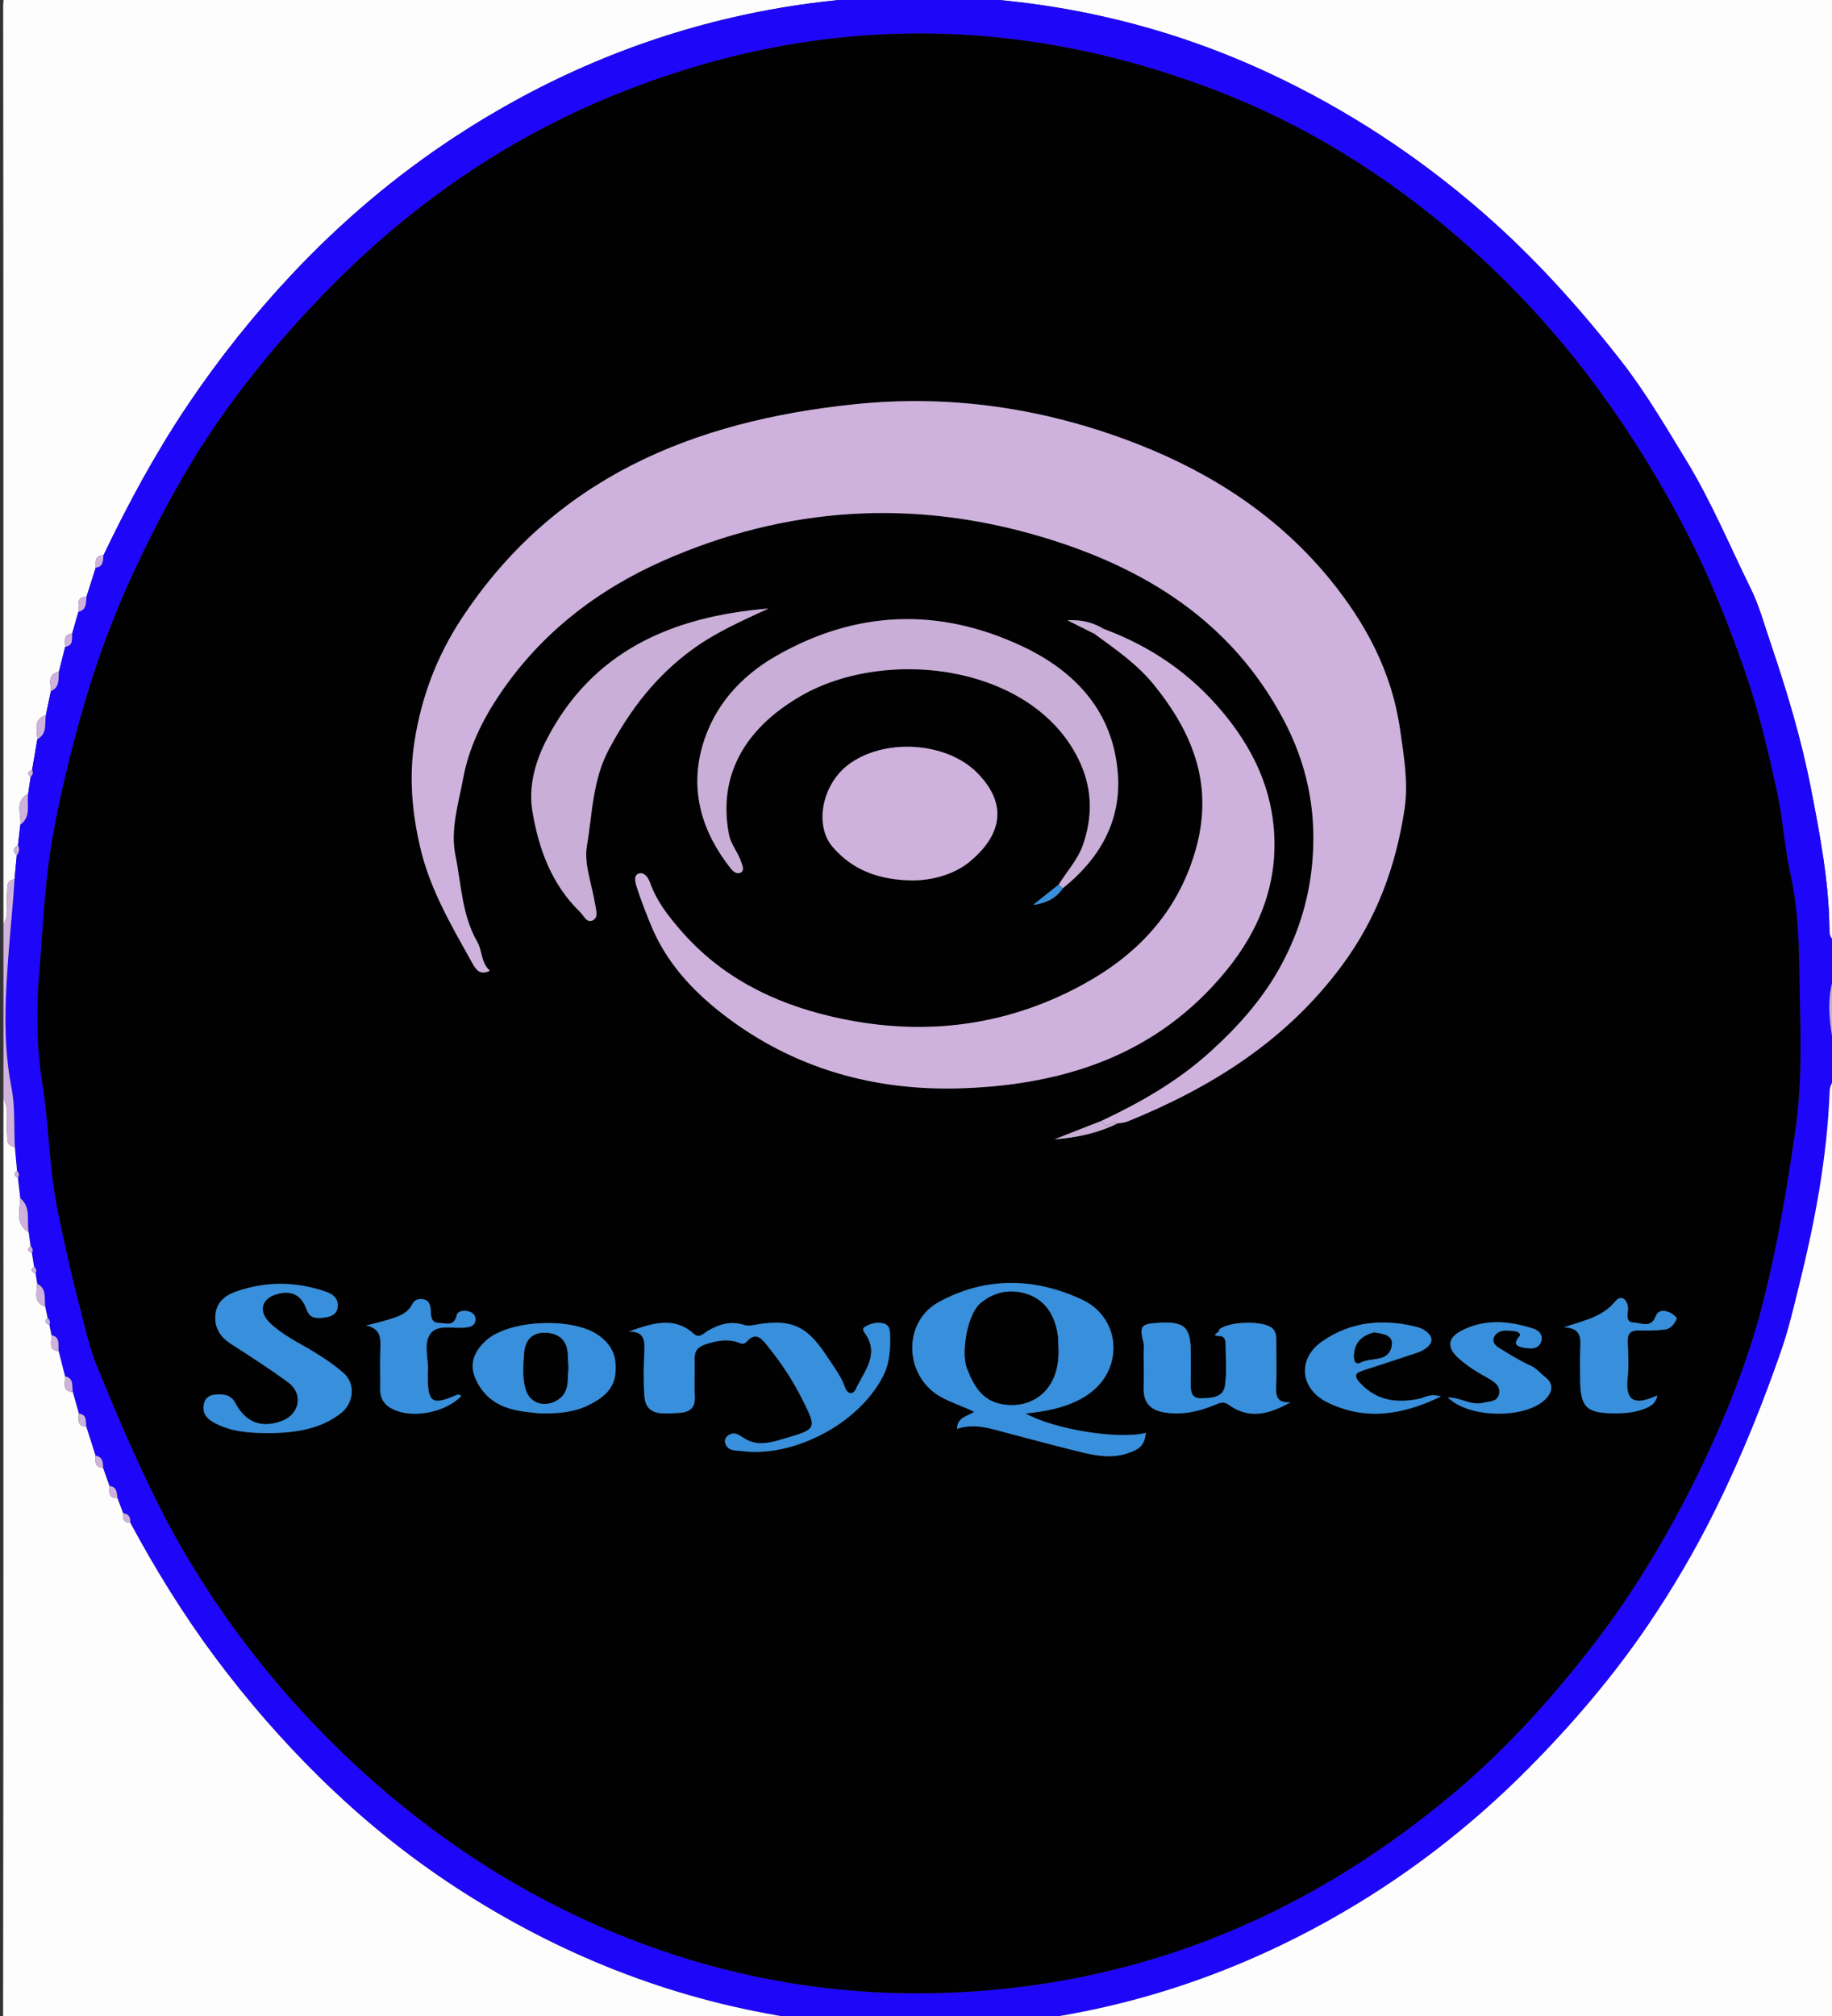 <?xml version="1.0" encoding="utf-8"?>
<!-- Generator: Adobe Illustrator 17.0.0, SVG Export Plug-In . SVG Version: 6.00 Build 0)  -->
<!DOCTYPE svg PUBLIC "-//W3C//DTD SVG 1.1//EN" "http://www.w3.org/Graphics/SVG/1.1/DTD/svg11.dtd">
<svg version="1.1" id="Layer_1" xmlns="http://www.w3.org/2000/svg" xmlns:xlink="http://www.w3.org/1999/xlink" x="0px" y="0px"
	 width="720px" height="792px" viewBox="0 0 720 792" enable-background="new 0 0 720 792" xml:space="preserve">
<rect x="0" y="0" width="720" height="792" fill="#333333" stroke="none"/>
<g>
	<g>
		<path fill="#FDFDFE" d="M1.345,363.059c0-120.057,0.025-240.114-0.103-360.17c-0.005-4.241,0.365-5.694,5.31-5.69
			c236.754,0.167,473.507,0.167,710.261,0c4.952-0.004,5.31,1.46,5.306,5.694c-0.126,122.296-0.102,244.593-0.102,366.889
			c-2.956-0.545-3.008-2.806-3.037-5.104c-0.235-18.595-3.743-36.8-7.261-54.927c-3.783-19.492-9.557-38.526-15.943-57.339
			c-2.414-7.113-4.406-14.468-7.706-21.162c-8.32-16.878-15.532-34.283-25.404-50.443c-8.133-13.312-16.03-26.815-25.609-39.062
			c-16.348-20.902-34.046-40.584-54.177-58.124c-25.355-22.091-53.126-40.335-83.439-54.566
			C460.639,10.838,419.583,0.932,376.765-1.136c-28.477-1.376-56.74,0.995-84.623,7.037c-40.832,8.848-78.633,25.093-113.498,47.968
			c-23.44,15.38-44.722,33.458-63.948,53.931c-15.054,16.031-28.683,33.114-40.965,51.4c-12.634,18.81-23.336,38.604-33.081,58.984
			c-3.623-0.028-2.989,2.607-3.021,4.827c-1.207,3.789-2.414,7.578-3.62,11.366c-4.443,0.176-2.805,3.607-3.189,5.957
			c-0.824,2.873-1.648,5.747-2.472,8.62c-3.647,0.261-2.76,2.925-2.724,5.138c-0.822,3.262-1.645,6.523-2.467,9.785
			c-4.737,1.021-3.16,4.654-3.16,7.635c-0.656,3.14-1.312,6.28-1.969,9.421c-5.129,1.717-3.434,5.85-3.335,9.418
			c-0.693,4.035-1.387,8.07-2.08,12.105c-1.462,0.637-2.23,1.415-0.547,2.691c-0.335,2.223-0.67,4.446-1.005,6.669
			c-5.444,2.936-2.63,7.955-3.065,12.154c-0.308,2.683-0.617,5.365-0.925,8.048c-1.85,1.142-2.138,2.471-0.484,4.034
			c-0.294,3.123-0.588,6.245-0.881,9.367c-3.567,0.49-2.658,3.291-2.957,5.561C2.22,355,3.861,359.275,1.345,363.059z"/>
		<path fill="#1E06F9" d="M11.062,311.815c0.335-2.223,0.67-4.446,1.005-6.668c0.867-0.757,1.07-1.651,0.547-2.692
			c0.693-4.035,1.387-8.07,2.08-12.104c4.023-2.108,2.76-6.089,3.335-9.419c0.656-3.14,1.312-6.28,1.968-9.419
			c3.577-1.501,2.871-4.774,3.16-7.637c0.822-3.262,1.645-6.523,2.467-9.783c3.279-0.455,2.58-3.021,2.725-5.14
			c0.824-2.873,1.648-5.747,2.472-8.618c3.346-0.763,2.887-3.565,3.19-5.958c1.207-3.789,2.414-7.578,3.62-11.365
			c2.971-0.379,2.864-2.687,3.021-4.828c9.744-20.38,20.447-40.174,33.081-58.984c12.282-18.286,25.91-35.369,40.965-51.4
			c19.225-20.473,40.508-38.552,63.948-53.931c34.865-22.876,72.666-39.121,113.498-47.968c27.883-6.042,56.146-8.413,84.623-7.037
			c42.819,2.069,83.874,11.975,122.675,30.191c30.313,14.232,58.084,32.475,83.439,54.566c20.131,17.54,37.829,37.221,54.177,58.124
			c9.579,12.247,17.477,25.75,25.609,39.062c9.872,16.16,17.084,33.564,25.404,50.443c3.3,6.695,5.291,14.049,7.706,21.162
			c6.386,18.814,12.16,37.847,15.943,57.339c3.518,18.127,7.026,36.332,7.261,54.927c0.029,2.298,0.081,4.559,3.037,5.104
			c0,3.585,0,7.171,0,10.756c-4.789,10.404-2.997,21.055-1.14,31.696c0.043,0.25,0.745,0.385,1.14,0.573c0,3.585,0,7.171,0,10.756
			c-2.165,1.161-2.86,3.218-2.946,5.417c-1.002,25.888-5.825,51.172-12.051,76.225c-2.079,8.368-4.018,16.815-6.827,24.948
			c-7.307,21.151-15.652,41.836-25.558,61.999c-7.892,16.064-16.891,31.452-26.823,46.096
			c-13.742,20.262-29.672,38.917-47.03,56.419c-23.328,23.52-49.309,43.411-78.056,59.505
			c-42.928,24.034-89.05,38.176-138.276,41.693c-1.38,0.099-3.27-0.683-3.947,1.48c-1.793,0-3.585,0-5.378,0
			c-9.412-1.951-18.824-1.954-28.235,0c-1.793,0-3.585,0-5.378,0c-0.897-2.393-3.035-1.318-4.609-1.522
			c-9.08-1.179-18.229-1.902-27.263-3.349c-46.954-7.521-90.169-24.776-129.98-50.636c-19.428-12.62-37.345-27.156-53.881-43.402
			c-15.036-14.772-28.773-30.571-41.392-47.529c-12.477-16.767-23.328-34.397-33.205-52.72c0.136-2.031-0.483-3.49-2.785-3.672
			c-0.747-2.003-1.494-4.005-2.242-6.008c-0.265-2.098-0.198-4.416-3.142-4.738c-0.843-2.379-1.686-4.758-2.529-7.137
			c0.083-2.251-0.206-4.274-2.944-4.791c-1.218-3.811-2.435-7.621-3.653-11.432c-0.257-2.079,0.376-4.667-2.875-5.038
			c-0.799-2.828-1.598-5.657-2.397-8.485c-0.439-2.349,0.563-5.409-3.056-6.188c-0.83-3.273-1.661-6.547-2.491-9.82
			c-0.433-2.354,0.919-5.509-2.857-6.363c-0.271-1.352-0.542-2.703-0.813-4.055c0.451-1.064,0.189-1.944-0.688-2.666
			c-0.309-1.487-0.618-2.974-0.926-4.461c-0.496-3.186,0.774-6.991-3.148-8.976c-0.224-1.352-0.447-2.705-0.671-4.057
			c0.513-1.046,0.295-1.936-0.577-2.685c-0.286-1.79-0.571-3.58-0.857-5.37c0.555-1.035,0.345-1.925-0.509-2.694
			c-0.248-1.79-0.497-3.579-0.745-5.369c-0.926-4.527,1.133-9.792-3.321-13.448c-0.312-2.687-0.625-5.373-0.937-8.06
			c0.632-0.995,0.5-1.896-0.334-2.71c-0.287-3.127-0.574-6.254-0.86-9.381c-0.382-7.799,0.153-15.777-1.327-23.361
			c-3.56-18.24-2.371-36.574-0.976-54.708c0.691-8.988,1.669-18.04,2.184-27.096c0.294-3.123,0.588-6.245,0.881-9.367
			c0.974-1.247,1.187-2.586,0.484-4.035c0.308-2.683,0.617-5.365,0.925-8.047C12.421,320.778,10.425,315.965,11.062,311.815z
			 M707.472,398.429c-0.524-18.458,0.245-36.947-3.848-55.246c-2.36-10.548-2.887-21.422-5.244-32.119
			c-3.529-16.013-7.17-31.852-12.612-47.366c-6.569-18.729-13.832-37.066-22.959-54.73c-9.911-19.181-21.088-37.452-33.82-54.92
			c-16.065-22.042-34.353-42.038-54.811-59.831c-28.952-25.181-61.315-45.419-97.26-59.063
			C398.276,5.303,319.535,5.64,241.487,37.35c-39.782,16.163-74.886,39.675-105.833,69.745
			c-17.29,16.799-32.948,34.842-46.948,54.254c-13.764,19.085-25.023,39.822-35.085,61.115
			c-9.427,19.949-16.925,40.681-22.707,61.95c-4.056,14.919-7.702,30.012-10.356,45.232c-3.061,17.549-3.673,35.457-5.177,53.193
			c-1.211,14.282-0.973,28.763,1.345,43.302c2.544,15.958,2.536,32.239,5.737,48.31c2.605,13.078,5.512,26.11,8.896,38.938
			c2.017,7.645,3.605,15.598,6.608,22.943c7.55,18.471,15.332,36.816,24.29,54.721c7.839,15.669,16.924,30.562,26.902,44.674
			c17.017,24.068,36.756,45.917,59.138,65.421c27.014,23.539,56.759,42.596,89.569,56.613
			c49.675,21.222,101.593,29.062,155.43,23.675c67.002-6.705,125.533-33.281,176.934-76.079
			c20.017-16.666,37.523-35.769,53.713-56.329c18.907-24.011,34.155-50.077,46.984-77.516c9.315-19.923,17.223-40.7,22.509-62.062
			c5.318-21.493,9.006-43.457,12.148-65.396C707.737,429.022,707.837,413.685,707.472,398.429z"/>
		<path fill="#FDFDFE" d="M380.504,797.345c0.677-2.163,2.567-1.381,3.947-1.48c49.226-3.517,95.348-17.659,138.276-41.693
			c28.747-16.094,54.728-35.984,78.056-59.505c17.358-17.501,33.288-36.157,47.03-56.419c9.932-14.644,18.931-30.032,26.823-46.096
			c9.906-20.163,18.251-40.849,25.558-61.999c2.809-8.132,4.748-16.58,6.827-24.948c6.226-25.054,11.049-50.337,12.051-76.225
			c0.085-2.199,0.781-4.256,2.946-5.417c0,122.801-0.033,245.602,0.129,368.403c0.006,4.604-0.903,5.514-5.507,5.507
			C604.594,797.308,492.549,797.345,380.504,797.345z"/>
		<path fill="#FDFDFE" d="M46.157,588.506c0.747,2.003,1.494,4.005,2.241,6.006c-0.208,2.085,0.147,3.745,2.786,3.674
			c9.877,18.323,20.728,35.954,33.205,52.72c12.619,16.958,26.356,32.757,41.392,47.529c16.536,16.246,34.452,30.782,53.881,43.402
			c39.811,25.86,83.026,43.115,129.98,50.636c9.034,1.447,18.183,2.17,27.263,3.349c1.574,0.204,3.712-0.871,4.609,1.522
			c-111.49,0-222.981-0.04-334.471,0.135c-4.879,0.008-5.832-1.044-5.826-5.856C1.38,671.626,1.345,551.628,1.345,431.63
			c2.449,4.271,0.923,8.97,1.428,13.451c0.26,2.306-0.544,5.093,3.054,5.503c0.287,3.127,0.574,6.254,0.86,9.38
			c-1.641,1.119-1.054,1.965,0.334,2.711c0.312,2.687,0.625,5.373,0.937,8.058c-0.159,4.795-2.08,10.026,3.321,13.449
			c0.248,1.79,0.497,3.579,0.745,5.368c-1.636,1.239-0.913,2.033,0.51,2.695c0.286,1.79,0.571,3.58,0.856,5.369
			c-1.665,1.294-0.876,2.061,0.577,2.686c0.224,1.352,0.447,2.705,0.67,4.056c-0.208,3.432-1.602,7.282,3.148,8.977
			c0.309,1.487,0.618,2.974,0.926,4.46c-1.636,1.369-0.759,2.092,0.688,2.667c0.271,1.352,0.542,2.703,0.813,4.053
			c0.28,2.422-1.551,5.793,2.857,6.365c0.83,3.273,1.661,6.547,2.491,9.818c0.299,2.417-1.469,5.857,3.057,6.189
			c0.799,2.828,1.598,5.657,2.396,8.483c-0.045,2.251-0.852,4.939,2.875,5.04c1.218,3.811,2.435,7.621,3.652,11.43
			c0.037,2.177-0.492,4.703,2.944,4.793c0.843,2.379,1.686,4.758,2.529,7.136C43.054,586.013,42.441,588.694,46.157,588.506z"/>
		<path fill="#CEB2DD" d="M5.826,450.584c-3.598-0.411-2.794-3.197-3.054-5.503c-0.505-4.481,1.021-9.18-1.428-13.451
			c0-22.857,0-45.714,0-68.571c2.517-3.784,0.875-8.059,1.405-12.08c0.299-2.27-0.61-5.071,2.957-5.561
			c-0.515,9.057-1.493,18.11-2.184,27.097c-1.395,18.135-2.584,36.468,0.976,54.708C5.98,434.808,5.445,442.785,5.826,450.584z"/>
		<path fill="#C9AED7" d="M722.017,412.807c-0.395-0.188-1.096-0.323-1.14-0.573c-1.858-10.641-3.649-21.292,1.14-31.696
			C722.017,391.294,722.017,402.05,722.017,412.807z"/>
		<path fill="#C9AED7" d="M346.891,797.345c9.412-1.954,18.824-1.951,28.235,0C365.714,797.345,356.303,797.345,346.891,797.345z"/>
		<path fill="#CEB2DD" d="M11.062,311.815c-0.637,4.149,1.359,8.962-3.066,12.155C8.432,319.77,5.619,314.751,11.062,311.815z"/>
		<path fill="#CEB2DD" d="M18.029,280.933c-0.575,3.33,0.689,7.311-3.335,9.419C14.595,286.783,12.9,282.65,18.029,280.933z"/>
		<path fill="#CEB2DD" d="M23.157,263.877c-0.288,2.862,0.417,6.136-3.16,7.637C19.997,268.531,18.42,264.898,23.157,263.877z"/>
		<path fill="#CEB2DD" d="M34.01,234.377c-0.303,2.394,0.156,5.195-3.19,5.958C31.204,237.984,29.566,234.553,34.01,234.377z"/>
		<path fill="#CEB2DD" d="M28.348,248.954c-0.144,2.119,0.554,4.684-2.725,5.14C25.588,251.879,24.701,249.214,28.348,248.954z"/>
		<path fill="#CEB2DD" d="M40.651,218.184c-0.157,2.142-0.05,4.449-3.021,4.828C37.662,220.791,37.028,218.156,40.651,218.184z"/>
		<path fill="#CEB2DD" d="M7.072,332.017c0.703,1.449,0.491,2.788-0.484,4.035C4.934,334.489,5.222,333.159,7.072,332.017z"/>
		<path fill="#CEB2DD" d="M12.614,302.455c0.523,1.041,0.319,1.935-0.547,2.692C10.385,303.87,11.153,303.092,12.614,302.455z"/>
		<path fill="#010102" d="M707.472,398.429c0.365,15.257,0.265,30.594-1.888,45.625c-3.142,21.938-6.831,43.903-12.148,65.396
			c-5.285,21.362-13.194,42.139-22.509,62.062c-12.829,27.439-28.077,53.505-46.984,77.516
			c-16.19,20.56-33.697,39.663-53.713,56.329c-51.401,42.797-109.932,69.374-176.934,76.079
			c-53.836,5.387-105.754-2.453-155.43-23.675c-32.81-14.017-62.556-33.074-89.569-56.613
			c-22.383-19.504-42.121-41.354-59.138-65.421c-9.978-14.112-19.063-29.005-26.902-44.674c-8.958-17.905-16.741-36.25-24.29-54.721
			c-3.002-7.346-4.591-15.298-6.608-22.943c-3.384-12.828-6.291-25.86-8.896-38.938c-3.201-16.071-3.192-32.352-5.737-48.31
			c-2.318-14.539-2.556-29.02-1.345-43.302c1.503-17.735,2.116-35.644,5.177-53.193c2.655-15.22,6.3-30.313,10.356-45.232
			c5.782-21.27,13.28-42.002,22.707-61.95c10.062-21.293,21.321-42.03,35.085-61.115c14-19.412,29.658-37.455,46.948-54.254
			c30.947-30.07,66.051-53.583,105.833-69.745c78.048-31.71,156.79-32.047,235.431-2.196c35.945,13.644,68.308,33.883,97.26,59.063
			c20.458,17.793,38.747,37.789,54.811,59.831c12.731,17.469,23.909,35.739,33.82,54.92c9.127,17.664,16.39,36.001,22.959,54.73
			c5.442,15.514,9.083,31.353,12.612,47.366c2.357,10.697,2.885,21.571,5.244,32.119
			C707.717,361.481,706.948,379.971,707.472,398.429z M417.671,348.995c14.313-11.465,22.948-26.123,21.677-44.69
			c-1.675-24.48-16.52-40.496-37.619-50.412c-32.639-15.339-65.238-14.215-96.741,3.841c-14.04,8.047-24.498,19.784-28.944,35.382
			c-5.029,17.645-0.145,33.75,11.116,48.039c1.126,1.428,2.604,2.392,3.945,1.632c1.623-0.921,0.629-2.765,0.16-4.229
			c-1.208-3.776-4.01-6.704-4.801-10.843c-4.237-22.189,5.381-41.028,28.145-54.226c34.413-19.951,93.06-12.024,110.119,26.639
			c4.735,10.732,4.512,21.354,0.887,31.812c-1.947,5.616-6.279,10.405-9.534,15.567c-3.356,2.666-6.712,5.333-10.068,7.999
			C410.919,354.888,414.973,353.049,417.671,348.995z M433.845,247.1c-3.846-2.232-7.878-3.719-14.39-3.436
			c4.673,2.336,7.678,3.838,10.682,5.341c8.307,6.086,16.715,11.803,23.401,20.062c15.747,19.45,23.638,40.053,16.189,65.439
			c-7.22,24.604-23.396,41.15-44.961,52.736c-30.958,16.632-64.064,20.076-98.148,12.076c-23.087-5.419-43.59-15.727-59.419-34.18
			c-4.8-5.596-9.187-11.217-11.664-18.228c-0.73-2.067-2.346-4.537-4.647-3.667c-2.047,0.774-1.115,3.746-0.581,5.419
			c1.597,5.004,3.529,9.9,5.53,14.782c5.979,14.587,16.23,25.677,28.268,34.993c27.727,21.458,59.85,30.349,94.447,29.084
			c40.252-1.472,76.35-13.32,103.119-45.891c13.677-16.641,20.881-35.361,18.875-56.888c-1.571-16.86-8.849-31.427-19.68-44.548
			C468.134,264.768,452.421,254.006,433.845,247.1z M432.975,440.305c-6.188,2.426-12.377,4.853-18.565,7.279
			c8.814-0.616,17.104-2.432,24.802-6.242c1.312-0.239,2.714-0.257,3.923-0.748c33.019-13.422,62.219-31.678,84.051-60.997
			c13.93-18.707,21.426-39.366,24.824-61.818c1.565-10.34-0.289-20.714-1.77-31.184c-3.203-22.633-13.564-41.794-27.412-58.799
			c-19.981-24.538-45.891-41.606-75.366-53.178c-36.015-14.14-73.363-19.801-111.793-15.785
			c-63.203,6.606-118.08,28.827-154.578,84.69c-9.606,14.703-15.501,30.691-18.168,47.692c-2.17,13.829-1.044,27.646,2.231,41.664
			c3.925,16.799,12.444,31.018,20.557,45.627c1.04,1.873,2.805,5.001,6.809,2.819c-3.526-3.066-2.918-7.785-4.93-11.273
			c-6.085-10.552-6.268-22.556-8.594-33.949c-2.068-10.131,1.14-20.234,3.025-30.317c2.298-12.291,7.692-23.156,14.476-33.186
			c16.104-23.81,38.174-40.86,64.276-52.371c48.309-21.304,98.238-24.363,148.645-9.319c40.278,12.02,74.471,32.991,95.078,71.886
			c9.056,17.094,12.758,34.804,11.432,53.907c-1.028,14.815-4.993,28.496-12.014,41.741c-7.273,13.72-17.249,24.802-28.539,35.004
			C462.785,424.822,448.232,433.128,432.975,440.305z M358.703,345.88c7.431-0.025,16.211-2.227,22.464-7.418
			c11.875-9.858,15.577-22.016,2.837-34.884c-12.158-12.28-36.767-13.698-50.671-3.107c-10.319,7.86-13.355,23.827-6.085,32.252
			C335.179,341.915,345.491,345.726,358.703,345.88z M302.028,239.067c-37.721,3.08-69.537,16.619-87.543,52.179
			c-4.07,8.039-6.839,17.759-5.277,27.225c2.466,14.944,7.523,28.939,18.824,39.872c1.546,1.495,2.573,4.535,5.108,3.121
			c2.056-1.147,1.097-3.988,0.771-6.103c-1.185-7.68-4.47-15.686-3.25-22.945c2.138-12.727,2.175-25.902,8.65-38.043
			c8.357-15.67,18.673-29.056,33.122-39.487C281.649,248.234,291.869,243.767,302.028,239.067z M403.074,555.291
			c8.104-0.832,15.275-2.222,21.78-5.751c7.783-4.222,12.541-11.228,12.734-19.612c0.191-8.263-4.592-15.742-12.107-19.259
			c-18.793-8.794-38.056-9.258-56.598,0.892c-12.019,6.579-13.664,23.141-4.41,33.105c4.99,5.373,11.91,6.738,18.393,9.989
			c-3.034,1.863-6.665,2.233-6.75,6.696c5.022-1.713,9.801-1.013,14.557,0.236c10.781,2.832,21.536,5.769,32.355,8.449
			c6.499,1.611,13.07,3.153,19.811,1.003c5.341-1.703,6.784-3.199,7.558-8.15C440.037,565.614,414.728,561.749,403.074,555.291z
			 M247.049,523.132c5.731-0.186,6.412,2.958,6.202,7.347c-0.289,6.032-0.412,12.114,0.023,18.129
			c0.493,6.809,5.869,6.885,10.874,6.611c4.378-0.24,9.368,0.055,8.932-6.888c-0.294-4.684,0.083-9.407-0.097-14.103
			c-0.132-3.461,1.174-5.127,4.591-6.203c3.972-1.251,7.778-2.031,11.812-0.894c1.431,0.403,2.646,1.548,4.152-0.135
			c3.776-4.219,6.213-0.57,8.248,1.935c5.294,6.515,9.898,13.522,13.654,21.062c5.518,11.077,5.635,11.41-6.426,14.939
			c-5.133,1.502-10.871,3.521-16.159,0.342c-2.189-1.316-3.892-3.121-6.537-1.432c-1.263,0.806-1.771,2.081-1.185,3.482
			c1.213,2.902,4.068,2.418,6.381,2.733c19.409,2.645,45.441-9.955,55.478-29.304c2.721-5.245,3.066-11.177,2.797-17.068
			c-0.09-1.976-0.778-3.485-2.937-3.883c-2.557-0.472-4.9,0.182-7.034,1.532c-0.985,0.623-0.544,1.512,0.003,2.273
			c6.07,8.432-0.169,15.044-3.419,21.986c-1.34,2.862-3.501,1.833-4.291-0.49c-1.461-4.295-4.173-7.775-6.589-11.459
			c-7.39-11.271-12.816-15.999-28.228-13.276c-1.512,0.267-3.24,0.669-4.598,0.21c-5.388-1.822-10.002-0.375-14.683,2.337
			c-1.396,0.809-3.131,3.062-5.293,1.12C264.715,516.844,256.129,519.94,247.049,523.132z M104.899,563.018
			c13.08,0.048,22.165-2.4,29.099-7.842c5.078-3.985,5.798-11.513,1.073-15.722c-3.44-3.064-7.345-5.671-11.279-8.1
			c-6.015-3.715-12.517-6.643-17.708-11.637c-4.462-4.293-3.533-9.281,2.296-11.157c5.822-1.874,10.033-0.07,12.091,5.88
			c1.265,3.657,4.081,3.579,7.117,3.167c2.648-0.36,4.957-1.359,5.147-4.325c0.195-3.056-1.648-4.784-4.539-5.788
			c-11.819-4.102-23.623-4.233-35.428-0.097c-4.51,1.58-7.839,4.405-8.137,9.552c-0.284,4.903,2.023,8.378,6.148,11.029
			c7.626,4.901,15.273,9.806,22.568,15.176c5.825,4.288,4.479,12.19-2.151,14.891c-8.034,3.274-14.559,0.992-18.682-6.808
			c-1.831-3.464-4.721-3.587-7.948-3.348c-2.623,0.195-4.196,1.691-4.528,4.155c-0.435,3.231,1.105,5.207,4.07,6.841
			C90.674,562.502,97.717,562.929,104.899,563.018z M507.233,550.869c-4.89,0.436-5.91-1.919-5.706-6.062
			c0.285-5.798,0.078-11.621,0.062-17.433c-0.005-2.003,0.165-4.072-1.586-5.588c-3.673-3.18-17.516-2.718-21.036,0.703
			c1.439,0.546-4.222,2.31,0.426,2.388c1.578,0.026,2.276,1.289,2.276,2.785c0.003,5.586,0.55,11.258-0.25,16.731
			c-0.684,4.675-5.284,4.791-9.118,4.939c-4.245,0.163-4.368-2.828-4.327-5.934c0.053-4.023,0.011-8.047,0.01-12.071
			c-0.003-10.028-2.447-12.278-12.672-11.665c-6.927,0.415-7.566,1.297-5.944,7.664c0.322,1.265,0.107,2.67,0.11,4.011
			c0.011,4.694,0.081,9.39-0.007,14.083c-0.106,5.679,2.722,8.605,8.206,9.48c6.865,1.095,13.334-0.316,19.604-2.898
			c1.92-0.791,3.52-1.661,5.53-0.182C490.979,557.826,499.02,555.498,507.233,550.869z M212.13,555.269
			c7.543,0.097,13.588-0.5,19.083-3.211c5.239-2.585,10.012-5.85,10.656-12.543c0.629-6.546-1.324-11.417-7.166-15.278
			c-10.33-6.826-34.935-5.74-43.853,2.563c-5.837,5.435-6.622,11.019-2.466,17.689C194.272,553.94,204.023,554.398,212.13,555.269z
			 M566.299,548.615c-4.409-1.323-6.459,0.521-8.795,0.973c-8.507,1.644-16.142,0.817-22.675-5.956
			c-3.634-3.767-1.505-4.462,1.672-5.497c6.778-2.208,13.566-4.385,20.322-6.657c2.578-0.867,5.576-2.682,5.747-4.901
			c0.179-2.327-2.823-4.485-5.323-5.147c-13.353-3.538-26.342-2.373-37.764,5.656c-9.767,6.865-8.499,18.685,2.323,23.914
			C536.304,558.006,550.623,556.206,566.299,548.615z M143.893,520.743c6.084,1.231,5.733,5.442,5.562,9.79
			c-0.193,4.911,0.053,9.838-0.063,14.754c-0.094,4.004,1.465,6.66,5.178,8.422c7.651,3.631,20.499,1.225,26.701-5.267
			c-0.745-0.829-1.6-0.533-2.416-0.178c-8.779,3.814-10.681,2.627-10.702-6.698c-0.002-0.894-0.056-1.793,0.009-2.682
			c0.372-5.076-1.942-11.049,1.064-15.008c2.802-3.691,8.73-1.845,13.317-2.32c1.672-0.173,4.196-0.347,4.324-3.101
			c0.069-1.485-0.759-2.544-2.12-3.075c-2.082-0.813-4.88-0.477-5.267,1.314c-0.998,4.616-4.239,3.057-6.769,3.038
			c-3.532-0.025-3.307-2.898-3.468-5.369c-0.124-1.907-0.806-3.581-2.909-3.949c-1.888-0.331-3.483,0.227-4.431,2.145
			c-1.515,3.065-4.499,4.29-7.431,5.295C151.021,519.036,147.426,519.798,143.893,520.743z M614.66,521.464
			c6.987,0.203,6.623,4.513,6.393,8.931c-0.186,3.571-0.04,7.159-0.037,10.74c0.009,11.832,2.21,14.093,13.983,14.102
			c4.033,0.003,8.034-0.416,11.823-1.994c2.19-0.912,4.024-2.099,4.495-5.049c-8.86,4.119-12.604,2.329-11.641-6.788
			c0.491-4.648,0.262-9.398,0.036-14.087c-0.171-3.534,1.207-4.788,4.655-4.653c3.341,0.131,6.726,0.048,10.04-0.362
			c2.304-0.285,3.707-2.299,4.573-4.28c0.16-0.365-1.683-2.021-2.837-2.454c-2.119-0.795-4.392-1.219-5.532,1.741
			c-1.766,4.585-5.689,2.352-8.581,2.25c-3.357-0.119-2.194-3.354-2.203-5.328c-0.02-3.922-2.857-5.633-4.847-3.161
			C629.749,517.572,622.372,518.727,614.66,521.464z M569.047,548.967c8.131,8.357,30.911,8.535,38.53,0.515
			c2.609-2.747,3.129-5.823-0.287-8.485c-1.903-1.483-3.342-3.386-5.731-4.477c-4.435-2.024-8.623-4.629-12.773-7.218
			c-1.561-0.974-2.594-2.796-1.269-4.612c1.877-2.572,4.791-1.913,7.432-1.795c1.437,0.064,3.199,0.962,2.026,2.33
			c-2.684,3.133-0.22,3.844,1.818,4.2c2.564,0.448,5.75,0.917,6.904-2.377c0.876-2.501-0.8-4.366-3.141-5.115
			c-9.648-3.087-19.294-3.971-28.614,1.08c-5.032,2.727-5.173,6.489-0.869,10.436c3.647,3.345,7.833,5.801,12.106,8.184
			c2.434,1.357,4.749,3.169,3.905,6.276c-0.785,2.889-3.818,2.613-6.162,3.186C578.159,552.259,574.005,549.011,569.047,548.967z"/>
		<path fill="#CEB2DD" d="M11.279,484.183c-5.401-3.423-3.48-8.655-3.321-13.449C12.412,474.391,10.353,479.655,11.279,484.183z"/>
		<path fill="#CEB2DD" d="M17.786,513.332c-4.75-1.695-3.356-5.545-3.148-8.977C18.56,506.341,17.29,510.146,17.786,513.332z"/>
		<path fill="#CEB2DD" d="M23.069,530.877c-4.408-0.571-2.577-3.943-2.857-6.365C23.988,525.367,22.637,528.523,23.069,530.877z"/>
		<path fill="#CEB2DD" d="M28.617,546.885c-4.526-0.332-2.757-3.772-3.057-6.189C29.179,541.475,28.178,544.535,28.617,546.885z"/>
		<path fill="#CEB2DD" d="M40.485,576.631c-3.437-0.09-2.908-2.616-2.944-4.793C40.279,572.357,40.568,574.38,40.485,576.631z"/>
		<path fill="#CEB2DD" d="M46.157,588.506c-3.716,0.188-3.103-2.493-3.142-4.74C45.958,584.09,45.892,586.408,46.157,588.506z"/>
		<path fill="#CEB2DD" d="M33.888,560.408c-3.728-0.101-2.921-2.788-2.875-5.04C34.265,555.741,33.631,558.328,33.888,560.408z"/>
		<path fill="#CEB2DD" d="M51.183,598.186c-2.639,0.071-2.994-1.589-2.786-3.674C50.7,594.696,51.319,596.154,51.183,598.186z"/>
		<path fill="#CEB2DD" d="M7.021,462.675c-1.389-0.747-1.975-1.592-0.334-2.711C7.521,460.779,7.653,461.68,7.021,462.675z"/>
		<path fill="#CEB2DD" d="M19.4,520.459c-1.446-0.576-2.324-1.298-0.688-2.667C19.588,518.515,19.851,519.395,19.4,520.459z"/>
		<path fill="#CEB2DD" d="M12.534,492.245c-1.423-0.662-2.146-1.456-0.51-2.695C12.879,490.32,13.088,491.21,12.534,492.245z"/>
		<path fill="#CEB2DD" d="M13.967,500.3c-1.454-0.625-2.243-1.392-0.577-2.686C14.262,498.364,14.48,499.253,13.967,500.3z"/>
		<path fill="#CEB2DD" d="M432.975,440.305c15.257-7.177,29.81-15.484,42.397-26.857c11.29-10.202,21.267-21.283,28.539-35.004
			c7.021-13.245,10.986-26.926,12.014-41.741c1.326-19.103-2.375-36.813-11.432-53.907c-20.606-38.895-54.8-59.866-95.078-71.886
			c-50.406-15.043-100.335-11.985-148.645,9.319c-26.102,11.511-48.172,28.56-64.276,52.371
			c-6.784,10.03-12.178,20.894-14.476,33.186c-1.885,10.083-5.093,20.187-3.025,30.317c2.326,11.393,2.509,23.397,8.594,33.949
			c2.011,3.488,1.404,8.208,4.93,11.273c-4.004,2.182-5.769-0.946-6.809-2.819c-8.113-14.609-16.632-28.828-20.557-45.627
			c-3.275-14.018-4.401-27.835-2.231-41.664c2.668-17,8.563-32.989,18.168-47.692c36.498-55.863,91.375-78.085,154.578-84.69
			c38.43-4.016,75.778,1.645,111.793,15.785c29.475,11.572,55.384,28.64,75.366,53.178c13.848,17.006,24.209,36.166,27.412,58.799
			c1.482,10.47,3.335,20.844,1.77,31.184c-3.398,22.453-10.894,43.111-24.824,61.818c-21.832,29.319-51.032,47.576-84.051,60.997
			c-1.209,0.492-2.611,0.51-3.924,0.748C437.315,439.884,434.466,444.183,432.975,440.305z"/>
		<path fill="#CEB2DD" d="M433.845,247.1c18.576,6.905,34.289,17.668,47.021,33.092c10.831,13.122,18.109,27.689,19.68,44.548
			c2.006,21.527-5.198,40.247-18.875,56.888c-26.769,32.571-62.868,44.419-103.119,45.891c-34.596,1.265-66.719-7.626-94.447-29.084
			c-12.038-9.316-22.288-20.406-28.268-34.993c-2.001-4.882-3.933-9.778-5.53-14.782c-0.534-1.673-1.466-4.645,0.581-5.419
			c2.301-0.871,3.917,1.6,4.647,3.667c2.476,7.011,6.863,12.632,11.664,18.228c15.829,18.453,36.332,28.761,59.419,34.18
			c34.085,8.001,67.19,4.557,98.148-12.076c21.565-11.586,37.741-28.132,44.961-52.736c7.449-25.386-0.442-45.988-16.189-65.439
			c-6.686-8.259-15.094-13.975-23.401-20.062C430.967,247.58,432.43,247.387,433.845,247.1z"/>
		<path fill="#C9AED7" d="M416.079,347.506c3.256-5.162,7.587-9.951,9.534-15.567c3.626-10.458,3.848-21.08-0.887-31.812
			c-17.059-38.663-75.706-46.59-110.119-26.639c-22.764,13.198-32.382,32.036-28.145,54.226c0.791,4.14,3.593,7.068,4.801,10.843
			c0.469,1.464,1.462,3.309-0.16,4.229c-1.341,0.761-2.819-0.203-3.945-1.632c-11.261-14.29-16.145-30.395-11.116-48.039
			c4.446-15.598,14.905-27.335,28.944-35.382c31.504-18.056,64.102-19.181,96.741-3.841c21.1,9.916,35.944,25.933,37.619,50.412
			c1.271,18.568-7.364,33.225-21.67,44.681C417.149,348.487,416.614,347.996,416.079,347.506z"/>
		<path fill="#CEB2DD" d="M358.703,345.88c-13.212-0.155-23.524-3.965-31.455-13.157c-7.27-8.426-4.234-24.392,6.085-32.252
			c13.904-10.591,38.513-9.173,50.671,3.107c12.74,12.868,9.038,25.026-2.837,34.884
			C374.914,343.653,366.135,345.855,358.703,345.88z"/>
		<path fill="#C9AED7" d="M302.028,239.067c-10.159,4.7-20.379,9.167-29.594,15.819c-14.45,10.431-24.765,23.817-33.122,39.487
			c-6.475,12.141-6.512,25.316-8.65,38.043c-1.22,7.259,2.065,15.264,3.25,22.945c0.326,2.115,1.285,4.956-0.771,6.103
			c-2.536,1.415-3.563-1.625-5.108-3.121c-11.301-10.933-16.358-24.927-18.824-39.872c-1.562-9.467,1.206-19.187,5.277-27.225
			C232.491,255.686,264.307,242.147,302.028,239.067z"/>
		<path fill="#388FDC" d="M403.074,555.291c11.654,6.458,36.964,10.323,47.322,7.6c-0.774,4.951-2.217,6.447-7.558,8.15
			c-6.741,2.15-13.311,0.607-19.811-1.003c-10.819-2.681-21.574-5.617-32.355-8.449c-4.756-1.249-9.535-1.949-14.557-0.236
			c0.085-4.463,3.716-4.833,6.75-6.696c-6.483-3.251-13.403-4.616-18.393-9.989c-9.254-9.964-7.608-26.526,4.41-33.105
			c18.542-10.15,37.805-9.686,56.598-0.892c7.515,3.517,12.298,10.996,12.107,19.259c-0.193,8.384-4.951,15.389-12.734,19.612
			C418.349,553.069,411.178,554.459,403.074,555.291z M415.943,529.682c-0.115-2.011-0.028-4.059-0.381-6.028
			c-1.243-6.923-4.67-12.657-11.398-15.06c-6.641-2.372-13.284-1.261-18.876,3.472c-5.011,4.241-7.694,19.287-5.182,25.645
			c2.823,7.145,6.252,13.063,14.937,14.094C406.854,553.206,416.641,545.063,415.943,529.682z"/>
		<path fill="#388FDC" d="M247.049,523.132c9.08-3.192,17.666-6.287,25.673,0.904c2.163,1.943,3.897-0.311,5.293-1.12
			c4.681-2.712,9.295-4.159,14.683-2.337c1.358,0.459,3.086,0.057,4.598-0.21c15.413-2.723,20.839,2.005,28.228,13.276
			c2.415,3.684,5.128,7.164,6.589,11.459c0.79,2.323,2.951,3.352,4.291,0.49c3.25-6.942,9.49-13.554,3.419-21.986
			c-0.547-0.76-0.988-1.649-0.003-2.273c2.134-1.35,4.477-2.004,7.034-1.532c2.158,0.399,2.846,1.907,2.937,3.883
			c0.269,5.89-0.076,11.822-2.797,17.068c-10.037,19.349-36.069,31.949-55.478,29.304c-2.313-0.315-5.168,0.169-6.381-2.733
			c-0.586-1.401-0.077-2.676,1.185-3.482c2.645-1.689,4.347,0.116,6.537,1.432c5.289,3.179,11.027,1.16,16.159-0.342
			c12.061-3.53,11.944-3.862,6.426-14.939c-3.756-7.54-8.361-14.548-13.654-21.062c-2.036-2.505-4.472-6.154-8.248-1.935
			c-1.506,1.683-2.721,0.539-4.152,0.135c-4.034-1.137-7.84-0.358-11.812,0.894c-3.417,1.076-4.724,2.742-4.591,6.203
			c0.18,4.696-0.197,9.419,0.097,14.103c0.436,6.943-4.555,6.648-8.932,6.888c-5.005,0.274-10.382,0.199-10.874-6.611
			c-0.435-6.015-0.312-12.096-0.023-18.129C253.461,526.089,252.78,522.946,247.049,523.132z"/>
		<path fill="#388FDC" d="M104.9,563.013c-7.183-0.084-14.226-0.511-20.79-4.128c-2.965-1.634-4.506-3.61-4.07-6.841
			c0.332-2.464,1.904-3.96,4.528-4.155c3.227-0.239,6.116-0.117,7.948,3.348c4.123,7.8,10.647,10.083,18.682,6.808
			c6.629-2.701,7.976-10.603,2.151-14.891c-7.295-5.37-14.941-10.275-22.568-15.176c-4.125-2.651-6.431-6.126-6.148-11.029
			c0.298-5.147,3.627-7.972,8.137-9.552c11.805-4.136,23.609-4.005,35.428,0.097c2.891,1.003,4.734,2.732,4.539,5.788
			c-0.189,2.966-2.498,3.965-5.147,4.325c-3.035,0.412-5.852,0.49-7.117-3.167c-2.059-5.95-6.269-7.754-12.091-5.88
			c-5.829,1.876-6.758,6.864-2.296,11.157c5.19,4.994,11.693,7.923,17.708,11.637c3.934,2.429,7.839,5.036,11.279,8.1
			c4.725,4.209,4.005,11.737-1.073,15.722C127.063,560.617,117.978,563.066,104.9,563.013z"/>
		<path fill="#388FDC" d="M507.233,550.869c-8.213,4.629-16.253,6.957-24.422,0.949c-2.01-1.478-3.61-0.608-5.53,0.182
			c-6.269,2.582-12.738,3.993-19.604,2.898c-5.484-0.875-8.313-3.801-8.206-9.48c0.088-4.693,0.018-9.388,0.007-14.083
			c-0.003-1.341,0.212-2.747-0.11-4.011c-1.622-6.368-0.983-7.249,5.944-7.664c10.225-0.613,12.669,1.636,12.672,11.665
			c0.001,4.024,0.043,8.048-0.01,12.071c-0.041,3.106,0.083,6.097,4.327,5.934c3.834-0.147,8.434-0.263,9.118-4.939
			c0.8-5.473,0.253-11.145,0.25-16.731c-0.001-1.496-0.699-2.758-2.276-2.785c-4.647-0.078,1.013-1.841-0.426-2.388
			c3.52-3.42,17.363-3.882,21.036-0.703c1.751,1.516,1.58,3.585,1.586,5.588c0.016,5.812,0.222,11.635-0.062,17.433
			C501.323,548.95,502.342,551.305,507.233,550.869z"/>
		<path fill="#388FDC" d="M212.13,555.269c-8.107-0.872-17.858-1.33-23.747-10.78c-4.156-6.67-3.371-12.254,2.466-17.689
			c8.918-8.303,33.523-9.388,43.853-2.563c5.842,3.86,7.795,8.732,7.166,15.278c-0.643,6.693-5.416,9.957-10.656,12.543
			C225.718,554.77,219.673,555.366,212.13,555.269z M223.352,537.439c-0.09-1.908-0.176-3.689-0.259-5.47
			c-0.249-5.397-3.42-8.075-8.474-8.348c-5.397-0.291-8.223,2.804-8.598,8.032c-0.334,4.657-0.736,9.361,0.541,13.955
			c1.521,5.474,7.061,7.458,12.065,4.66C224.051,547.236,222.861,542.024,223.352,537.439z"/>
		<path fill="#388FDC" d="M566.299,548.615c-15.676,7.59-29.995,9.39-44.494,2.384c-10.822-5.23-12.09-17.049-2.323-23.914
			c11.422-8.029,24.411-9.193,37.764-5.656c2.501,0.662,5.502,2.82,5.323,5.147c-0.171,2.219-3.169,4.034-5.747,4.901
			c-6.756,2.273-13.544,4.45-20.322,6.657c-3.177,1.035-5.306,1.73-1.672,5.497c6.533,6.773,14.168,7.6,22.675,5.956
			C559.84,549.137,561.89,547.292,566.299,548.615z M540.077,523.453c-4.279,1.108-7.571,3.492-7.926,8.678
			c-0.127,1.858,0.272,4.331,2.656,3.104c4.139-2.13,11.124,0.054,12.144-6.702C547.561,524.487,543.598,524.061,540.077,523.453z"
			/>
		<path fill="#388FDC" d="M143.893,520.743c3.533-0.945,7.128-1.707,10.579-2.89c2.932-1.005,5.916-2.23,7.431-5.295
			c0.948-1.918,2.543-2.476,4.431-2.145c2.102,0.368,2.784,2.042,2.909,3.949c0.161,2.471-0.064,5.344,3.468,5.369
			c2.529,0.018,5.77,1.577,6.769-3.038c0.387-1.791,3.185-2.127,5.267-1.314c1.36,0.531,2.189,1.59,2.12,3.075
			c-0.128,2.754-2.652,2.928-4.324,3.101c-4.587,0.475-10.515-1.371-13.317,2.32c-3.005,3.959-0.692,9.932-1.064,15.008
			c-0.065,0.89-0.011,1.788-0.009,2.682c0.021,9.326,1.924,10.513,10.702,6.698c0.816-0.355,1.671-0.651,2.416,0.182
			c-6.202,6.488-19.049,8.894-26.701,5.263c-3.713-1.762-5.273-4.418-5.178-8.422c0.116-4.916-0.131-9.843,0.063-14.754
			C149.626,526.185,149.977,521.973,143.893,520.743z"/>
		<path fill="#388FDC" d="M614.66,521.464c7.713-2.738,15.089-3.892,20.318-10.391c1.989-2.472,4.827-0.761,4.847,3.161
			c0.01,1.974-1.153,5.209,2.203,5.328c2.892,0.103,6.815,2.335,8.581-2.25c1.14-2.96,3.414-2.536,5.532-1.741
			c1.154,0.433,2.997,2.089,2.837,2.454c-0.866,1.981-2.269,3.995-4.573,4.28c-3.314,0.41-6.699,0.493-10.04,0.362
			c-3.448-0.136-4.826,1.119-4.655,4.653c0.227,4.688,0.455,9.439-0.036,14.087c-0.963,9.117,2.781,10.906,11.641,6.788
			c-0.471,2.949-2.304,4.136-4.495,5.049c-3.789,1.578-7.79,1.997-11.823,1.994c-11.773-0.009-13.974-2.27-13.983-14.102
			c-0.003-3.581-0.149-7.169,0.037-10.74C621.283,525.978,621.647,521.668,614.66,521.464z"/>
		<path fill="#388FDC" d="M569.047,548.967c4.958,0.044,9.112,3.293,13.873,2.129c2.344-0.573,5.377-0.297,6.162-3.186
			c0.844-3.107-1.471-4.919-3.905-6.276c-4.273-2.382-8.458-4.839-12.106-8.184c-4.304-3.947-4.163-7.709,0.869-10.436
			c9.321-5.051,18.967-4.167,28.614-1.08c2.341,0.749,4.017,2.614,3.141,5.115c-1.154,3.294-4.34,2.825-6.904,2.377
			c-2.038-0.356-4.502-1.067-1.818-4.2c1.173-1.369-0.589-2.266-2.026-2.33c-2.641-0.118-5.555-0.777-7.432,1.795
			c-1.325,1.816-0.291,3.638,1.269,4.612c4.15,2.589,8.338,5.193,12.773,7.218c2.389,1.091,3.828,2.994,5.731,4.477
			c3.416,2.661,2.896,5.738,0.287,8.485C599.958,557.502,577.178,557.324,569.047,548.967z"/>
		<path fill="#C9AED7" d="M432.975,440.305c1.491,3.878,4.341-0.421,6.235,1.036c-7.697,3.811-15.987,5.627-24.8,6.243
			C420.598,445.158,426.786,442.732,432.975,440.305z"/>
		<path fill="#388FDC" d="M416.079,347.506c0.535,0.49,1.07,0.981,1.598,1.48c-2.704,4.063-6.759,5.902-11.666,6.519
			C409.367,352.839,412.723,350.173,416.079,347.506z"/>
		<path fill="#C9AED7" d="M433.845,247.1c-1.415,0.286-2.878,0.48-3.708,1.905c-3.005-1.502-6.009-3.004-10.682-5.341
			C425.967,243.381,429.999,244.869,433.845,247.1z"/>
		<path fill="#010102" d="M415.943,529.682c0.698,15.38-9.089,23.523-20.9,22.122c-8.685-1.03-12.114-6.948-14.937-14.094
			c-2.511-6.358,0.171-21.404,5.182-25.645c5.592-4.732,12.235-5.844,18.876-3.472c6.727,2.403,10.155,8.137,11.398,15.06
			C415.915,525.623,415.828,527.671,415.943,529.682z"/>
		<path fill="#010102" d="M223.352,537.439c-0.492,4.586,0.699,9.797-4.725,12.83c-5.004,2.798-10.544,0.814-12.065-4.66
			c-1.277-4.594-0.875-9.297-0.541-13.955c0.375-5.228,3.202-8.324,8.598-8.032c5.054,0.273,8.225,2.951,8.474,8.348
			C223.176,533.75,223.262,535.53,223.352,537.439z"/>
		<path fill="#010102" d="M540.077,523.453c3.522,0.608,7.484,1.035,6.874,5.079c-1.02,6.756-8.005,4.572-12.144,6.702
			c-2.383,1.227-2.783-1.246-2.656-3.104C532.506,526.945,535.797,524.561,540.077,523.453z"/>
	</g>
</g>
</svg>
